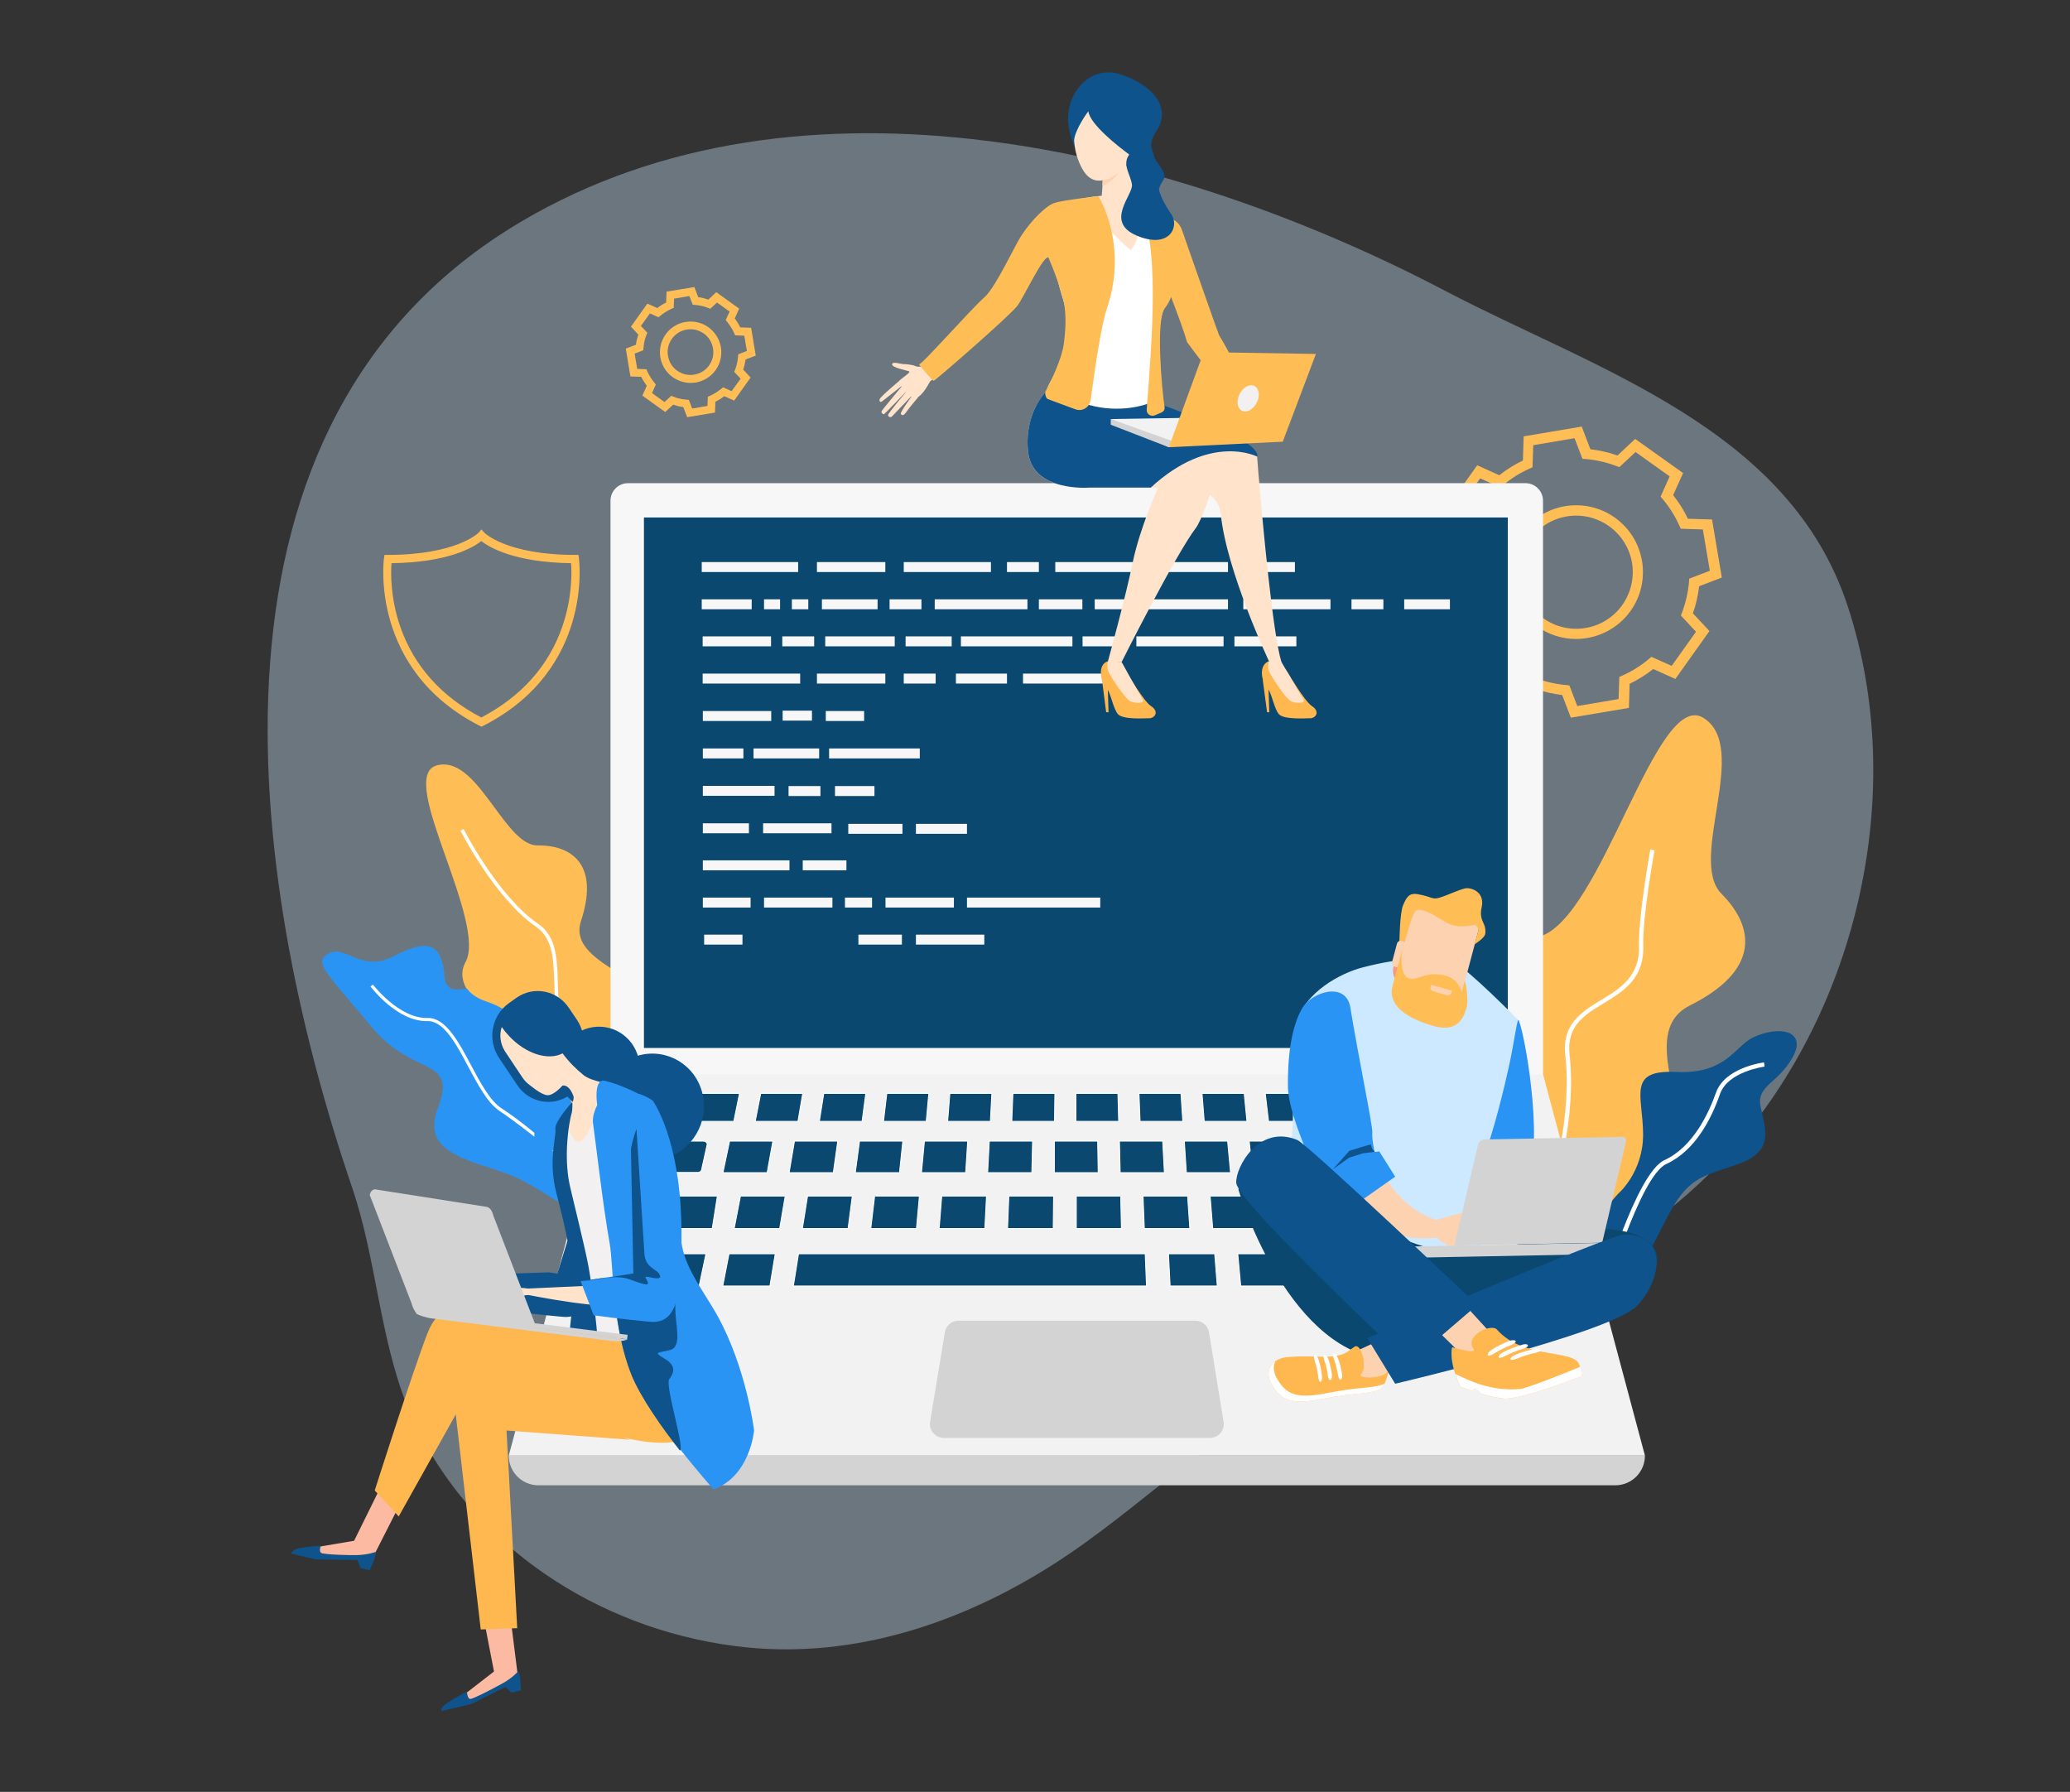 <svg xmlns="http://www.w3.org/2000/svg" xmlns:xlink="http://www.w3.org/1999/xlink" id="Layer_1" x="0" y="0" version="1.1" viewBox="0 0 1123 972" xml:space="preserve" style="enable-background:new 0 0 1123 972"><rect x="0" y="0" width="1123" height="972" fill="#333333" stroke="none"/><style type="text/css">.st0{opacity:.37;fill:#cce9ff}.st1{fill:#ffbe55}.st2{fill:#2a94f4}.st3{fill:#fff}.st4{fill:#0e538c}.st5{fill:#f7f7f7}.st6{fill:#0b4870;stroke:#fff;stroke-width:.5;stroke-miterlimit:10}.st7{fill:#f2f2f2}.st8{fill:#d3d3d3}.st9{fill:#ffb750}.st10{fill:#ffe3ca}.st11{fill:#eb4747}.st12{fill:#fcd2b1}.st13{fill:#f2f0f0}.st14{fill:#fcbaa2}.st15{fill:#cce9ff}.st16{fill:#ff957e}.st17{fill:#0b4870}.st18{fill:#e9d6b8}</style><g><g><path d="M220.9,762.7c1.9,4.7,4,9.4,6.3,13.9c34.2,67.1,103.6,109.4,177.6,117c59.2,6,116.8-13.3,166.3-44.8 c49.4-31.4,89-75.6,143.9-98.6c77.4-32.3,163.7-57.8,224.4-126.2c69-77.7,95.6-195.5,63.1-294.9c-31.6-97-136.5-128.4-218-171.1 C638,81.1,435.1,30,282.6,120.3C99.9,228.4,133.1,473.8,191,644.1C204.2,682.9,205.8,724.7,220.9,762.7z" class="st0"/><path d="M314.1,302.9l-0.3-1.9h-1.9c-37,0-49-11.9-49.1-12l-1.6-1.8l-1.6,1.8c-0.1,0.1-12,12-49.1,12h-1.9l-0.3,1.9 c-0.1,0.6-7.9,60.2,51.9,90.8l1,0.5l1-0.5C322.2,363.1,314.1,303.5,314.1,302.9z M305.1,339.8c-7.4,21.4-22.2,38-44,49.4 c-21.8-11.4-36.6-28-44-49.4c-5.4-15.7-5.1-29.4-4.7-34.3c30.8-0.4,44.5-8.6,48.7-12c4.2,3.3,17.9,11.6,48.7,12 C310.2,310.5,310.5,324.1,305.1,339.8z" class="st1"/><g><path d="M372.8,226.3l-2.1-5.5c-1.9-0.2-3.7-0.7-5.5-1.3l-4.3,4l-12.4-8.9l2.4-5.4c-1.2-1.5-2.2-3.1-3-4.8l-5.9-0.2 l-2.5-15.1l5.5-2.1c0.2-1.9,0.7-3.7,1.3-5.5l-4-4.3l8.9-12.5l5.4,2.4c1.5-1.2,3.1-2.2,4.8-3l0.2-5.9l15.1-2.5l2.1,5.5 c1.9,0.2,3.7,0.7,5.5,1.3l4.3-4l12.4,8.9l-2.4,5.4c1.2,1.5,2.2,3.1,3,4.8l5.9,0.2l2.5,15.1l-5.5,2.1c-0.3,1.9-0.7,3.7-1.3,5.5 l4,4.3l-8.9,12.5l-5.4-2.4c-1.5,1.2-3.1,2.2-4.8,3l-0.2,5.9L372.8,226.3z M364.2,214.7l1.2,0.5c2.2,0.9,4.6,1.4,7,1.6l1.3,0.1 l1.8,4.7l8.3-1.4l0.2-5l1.2-0.5c2.2-1,4.2-2.3,6.1-3.8l1-0.8l4.6,2.1l4.9-6.8l-3.5-3.7l0.5-1.2c0.9-2.2,1.4-4.6,1.6-7l0.1-1.3 l4.7-1.8l-1.4-8.3l-5-0.2l-0.5-1.2c-1-2.2-2.3-4.2-3.8-6.1l-0.8-1l2.1-4.6l-6.8-4.9l-3.7,3.4l-1.2-0.5c-2.2-0.9-4.6-1.4-7-1.6 l-1.3-0.1l-1.8-4.7l-8.3,1.4l-0.2,5l-1.2,0.5c-2.2,1-4.2,2.3-6.1,3.8l-1,0.8l-4.6-2.1l-4.9,6.8l3.5,3.7l-0.5,1.2 c-0.9,2.2-1.4,4.6-1.6,7l-0.1,1.3l-4.7,1.8l1.4,8.3l5,0.2l0.5,1.2c1,2.2,2.3,4.2,3.8,6.1l0.8,1l-2.1,4.6l6.8,4.9L364.2,214.7z M374.6,207.7c-3.4,0-6.8-1.1-9.6-3.1c-7.5-5.3-9.2-15.7-3.9-23.2c5.3-7.5,15.7-9.2,23.2-3.9c3.6,2.6,6,6.4,6.8,10.8 c0.7,4.4-0.3,8.8-2.8,12.4c-2.6,3.6-6.4,6-10.8,6.8C376.4,207.6,375.5,207.7,374.6,207.7z M374.6,178.6c-3.9,0-7.7,1.8-10.1,5.2 c-1.9,2.7-2.7,6-2.1,9.3c0.6,3.3,2.3,6.1,5,8l0,0c2.7,1.9,6,2.7,9.3,2.1c3.3-0.6,6.1-2.3,8-5c1.9-2.7,2.7-6,2.1-9.3 c-0.6-3.3-2.3-6.1-5-8C379.6,179.4,377.1,178.6,374.6,178.6z" class="st1"/></g><g><path d="M852.2,389.3l-4.7-12.3c-5-0.6-10-1.7-14.7-3.4l-9.6,9l-26-18.5l5.4-12c-3.1-3.9-5.8-8.2-8-12.8l-13.1-0.4 l-5.3-31.5l12.3-4.7c0.6-5,1.7-10,3.4-14.7l-9-9.6l18.5-26l12,5.4c3.9-3.1,8.2-5.8,12.8-8l0.4-13.1l31.5-5.3l4.7,12.3 c5,0.6,10,1.7,14.7,3.4l9.6-9l26,18.5l-5.4,12c3.1,3.9,5.8,8.2,8,12.8l13.1,0.4l5.3,31.5l-12.3,4.7c-0.6,5-1.7,10-3.4,14.7 l9,9.6l-18.5,26l-12-5.4c-3.9,3.1-8.2,5.8-12.8,8l-0.4,13.1L852.2,389.3z M831.4,367.2l1.6,0.6c5.3,2,10.9,3.3,16.6,3.8l1.8,0.2 l4.3,11.2l22.4-3.8l0.4-12l1.6-0.7c5.2-2.3,10.1-5.4,14.5-9.1l1.3-1.1l11,4.9l13.2-18.5l-8.2-8.8l0.6-1.6 c2-5.3,3.3-10.9,3.8-16.6l0.1-1.8l11.2-4.3l-3.8-22.4l-12-0.4l-0.7-1.6c-2.3-5.2-5.4-10.1-9.1-14.5l-1.1-1.3l4.9-11l-18.5-13.2 l-8.8,8.2l-1.6-0.6c-5.3-2-10.9-3.3-16.6-3.8l-1.8-0.1l-4.3-11.2l-22.4,3.8l-0.4,12l-1.6,0.7c-5.2,2.3-10.1,5.4-14.5,9.1 l-1.3,1.1l-11-4.9L790,278l8.2,8.8l-0.6,1.6c-2,5.3-3.3,10.9-3.8,16.6l-0.1,1.8l-11.2,4.3l3.8,22.4l12,0.4l0.7,1.6 c2.3,5.2,5.4,10.1,9.1,14.5l1.1,1.3l-4.9,11l18.5,13.2L831.4,367.2z M855,346.6c-7.3,0-14.6-2.2-21-6.7 c-16.3-11.6-20.1-34.3-8.5-50.6c11.6-16.3,34.3-20.1,50.6-8.5c16.3,11.6,20.1,34.3,8.5,50.6C877.5,341.3,866.3,346.6,855,346.6z M855.1,279.7c-9.6,0-19.1,4.5-25,12.9c-4.8,6.7-6.6,14.8-5.3,22.9c1.4,8.1,5.8,15.1,12.5,19.9c13.8,9.8,33,6.6,42.8-7.2 c4.7-6.7,6.6-14.8,5.3-22.9c-1.4-8.1-5.8-15.1-12.5-19.9C867.4,281.5,861.2,279.7,855.1,279.7z" class="st1"/></g><path d="M365.3,614.3c-4.8-13.5-10.3-28.7-4.2-44.3c8.2-21-9.2-31.8-24.5-41.5c-13.2-8.2-25.6-16-21.4-28.9 c4.6-14,4.3-24.8-0.9-31.9c-4.4-6-12.2-9.2-22.6-9.1c-8.3,0.1-15.7-10.1-23.6-20.8c-9.3-12.6-18.8-25.6-30.8-22.7 c-2.1,0.5-3.8,1.7-4.8,3.6c-4.2,7.9,2.4,26.7,9.5,46.7c7.6,21.6,16.3,46,10.6,56.4c-6.2,11.4,5,21.8,16.9,32.9 c12.6,11.7,26.9,25,23.1,41.7c-3.6,15.6-4.4,21.4-2.2,24.8c1.7,2.7,5.2,3.3,10.5,4.3c3.6,0.7,8.2,1.5,13.8,3.3 c24.1,7.5,31.1,23.1,31.2,23.3l0.3,0.7l0.7-0.1c11.6-1.8,18.4-5.1,21.6-10.4c0.2-0.3,0.3-0.6,0.5-0.9 C372.4,634.3,369.1,625,365.3,614.3z" class="st1"/><path d="M303.7,584.5c4,6.2,6.9,11.6,6.6,19.2c-0.2,7.1-1.3,14.1-1.9,21.1c-0.1,1.5-0.2,2.9-0.3,4.3 c-2-1.7-3.9-3.4-5.9-5.1c-0.9-0.1-1.8-0.1-2.8-0.1c2.8,2.3,5.7,4.8,8.5,7.3c-0.3,4.9-0.4,9.8-0.4,14.7c0,2.9-0.1,6,0.1,8.9 c-2.6-1.6-5.3-3.2-7.8-4.8c-7.8-4.8-15.1-9.3-20.7-11.7c-4.3-1.8-9.1-3.4-13.7-4.9c-12-3.9-24.3-7.9-28.4-16.4 c-2.1-4.4-1.9-9.7,0.6-16.1c6.3-16.5,0.4-19.3-9.5-24.1c-7.2-3.5-17-8.2-26.8-20.1c-4.3-5.2-8.1-9.7-11.5-13.6 c-10.1-11.9-15.7-18.4-15-22.2c0.2-0.9,0.7-1.7,1.7-2.5c0.5-0.4,1.1-0.8,1.9-1.2c3.8-2.1,7.6-0.5,11.9,1.3 c5.8,2.4,12.9,5.5,22.8,0.4c7.8-4,16.5-7.7,21.7-4.7c3.6,2,5.7,7.2,6.4,15.7c0.2,2.7,1.1,4.6,2.6,5.7c2.2,1.6,5.6,1.4,9.5,0.6 c0,0,0,0,0,0c2.7,3.7,6.2,5.5,10.4,7c5.9,2.1,10.3,4,14.6,8.8C287.5,562.4,296.4,573,303.7,584.5z" class="st2"/><path d="M271.8,601c-6-4-11.2-13.7-16.2-23.1c-6.8-12.8-13.9-26-23.6-25.7c-15.6,0.4-29.5-18-29.7-18.1l-1.3,1 c0.6,0.8,14.6,19.2,31,18.8c8.7-0.2,15.6,12.5,22.1,24.9c5.1,9.5,10.4,19.4,16.7,23.7c3.8,2.5,10.8,7.6,19.1,14.1 c0-0.7,0-1.4,0-2.1C282.6,608.4,276.1,603.8,271.8,601z" class="st3"/><path d="M798.8,724.9c0,0,9-22.4-7.4-54.2c-16.5-31.8-29.8-26.9,9.9-51.4c39.7-24.5,0.2-101.5,34-111.3 c33.8-9.8,63.1-134.5,88.8-118.6c25.7,15.9-8.6,77,9.8,95.4c18.3,18.4,20.8,41.7-17.1,60.6c-37.9,18.9,26.9,91.1-24.5,113.1 C840.9,680.5,855.7,766.8,798.8,724.9z" class="st1"/><g><path d="M814.5,748.6c-0.1-0.3-5.6-28.9,11.9-65.9c17.8-37.7,26.3-78.9,22.8-110.3c-1.9-17,9-23.6,19.5-30 c10.4-6.3,21.1-12.9,20.5-29.6c-0.5-15.1,5.9-50.5,6.1-52l2.3,0.4c-0.1,0.4-6.6,36.7-6.1,51.5c0.6,18.1-10.7,25-21.6,31.6 c-10.4,6.3-20.1,12.3-18.4,27.8c3.6,31.7-5,73.4-23,111.5c-17.1,36.3-11.8,64.2-11.7,64.5L814.5,748.6z" class="st3"/></g><path d="M951,562.8c14.3-6.8,29.5-3.7,21.6,10.6c-7.9,14.3-19.7,15.4-17.5,26.7c2.2,11.3,8,23.6-10.6,30.8 c-18.6,7.1-27.3,5.9-38.6,26.8c-11.4,20.9-15.3,36.4-34.8,31.4c-19.5-5.1-3.3-30.8,6.8-41.6c0,0,13.7-11.6,13.5-32.5 c-0.2-20.9-8.8-34.9,18.2-33.5C936.6,582.7,941.3,567.4,951,562.8z" class="st4"/><g><path d="M868,703.7c0.8-2.7,19.6-67.4,35-74.4c15.7-7.2,24.2-26,27.9-36.5c4.8-13.7,25.3-16.4,26.1-16.5l0.3,2.3 c-0.2,0-19.9,2.6-24.2,14.9c-4.6,13.3-13.4,30.7-29.1,37.9c-14.4,6.6-33.5,72.3-33.7,73L868,703.7z" class="st3"/></g><path d="M372.7,651.6c-30.8-7.7-31.2-24.3-31.6-40.3c-0.3-13.1-0.6-25.5-17.3-33.1c-22.1-10.1-22.6-28.8-23.1-45.3 c-0.4-12.3-0.7-23.9-9.9-30.2c-22.1-15.1-40.8-51.7-41-52.1l1.7-0.9c0.2,0.4,18.6,36.5,40.4,51.4c10,6.8,10.4,18.9,10.7,31.7 c0.5,16.7,1,34.1,22,43.6c17.7,8.1,18.1,21.7,18.4,34.8c0.4,16,0.8,31.2,30.2,38.5L372.7,651.6z" class="st3"/><g><g><path d="M331.2,636.8h505.9V271.6c0-5.2-4.2-9.5-9.5-9.5H340.7c-5.2,0-9.5,4.2-9.5,9.5V636.8z" class="st5"/></g><g><rect width="469.2" height="288.3" x="349.1" y="280.5" class="st6" transform="matrix(-1 -1.224647e-16 1.224647e-16 -1 1167.369 849.213)"/></g><polygon points="837.1 582.7 584.2 582.7 331.4 582.7 276 789.6 585.9 789.6 892.4 789.6" class="st7"/><path d="M350.5,619h31.1c1.3,0,2.3,1,2,2.1l-3,13.5c-0.2,0.8-1,1.4-2,1.4H347c-1.3,0-2.3-1-2-2.2l3.5-13.5 C348.7,619.6,349.5,619,350.5,619z" class="st6"/><polygon points="395.8 619 419.3 619 416.2 636.1 392.2 636.1" class="st6"/><polygon points="431 619 454.5 619 452.1 636.1 428.1 636.1" class="st6"/><polygon points="466.3 619 489.8 619 488 636.1 464 636.1" class="st6"/><polygon points="501.5 619 525 619 523.9 636.1 499.9 636.1" class="st6"/><polygon points="536.7 619 560.2 619 559.8 636.1 535.8 636.1" class="st6"/><polygon points="818.7 619 783.4 619 787.2 636.1 823.1 636.1" class="st6"/><polygon points="771.7 619 748.2 619 751.3 636.1 775.3 636.1" class="st6"/><polygon points="736.5 619 713 619 715.4 636.1 739.4 636.1" class="st6"/><polygon points="701.2 619 677.7 619 679.5 636.1 703.5 636.1" class="st6"/><polygon points="666 619 642.5 619 643.6 636.1 667.6 636.1" class="st6"/><polygon points="630.8 619 607.3 619 607.7 636.1 631.7 636.1" class="st6"/><polygon points="572 619 595.5 619 595.8 636.1 572 636.1" class="st6"/><polygon points="340.2 648.8 389.2 648.8 386.4 666.4 336.4 666.4" class="st6"/><polygon points="826.3 648.8 765.7 648.8 769.1 666.4 831 666.4" class="st6"/><polygon points="753.5 648.8 729.3 648.8 732 666.4 756.8 666.4" class="st6"/><polygon points="717.1 648.8 692.9 648.8 694.9 666.4 719.7 666.4" class="st6"/><polygon points="680.7 648.8 656.5 648.8 657.9 666.4 682.6 666.4" class="st6"/><polygon points="644.3 648.8 620.1 648.8 620.8 666.4 645.5 666.4" class="st6"/><polygon points="332.8 680.1 383 680.1 379.3 697.6 328.2 697.6" class="st6"/><polygon points="395.5 680.1 420.6 680.1 417.7 697.6 392.1 697.6" class="st6"/><polygon points="433.2 680.1 458.3 680.1 621.3 680.1 622 697.6 430.4 697.6" class="st6"/><polygon points="633.9 680.1 659 680.1 660.4 697.6 634.8 697.6" class="st6"/><polygon points="671.5 680.1 696.6 680.1 698.7 697.6 673.1 697.6" class="st6"/><polygon points="709.2 680.1 734.3 680.1 737 697.6 711.5 697.6" class="st6"/><polygon points="746.8 680.1 771.9 680.1 775.3 697.6 749.8 697.6" class="st6"/><polygon points="784.4 680.1 834.6 680.1 839.2 697.6 788.1 697.6" class="st6"/><polygon points="608 648.8 583.9 648.8 583.9 666.4 608.4 666.4" class="st6"/><polygon points="571.6 648.8 547.3 648.8 546.6 666.4 571.4 666.4" class="st6"/><polygon points="535.2 648.8 510.9 648.8 509.5 666.4 534.3 666.4" class="st6"/><polygon points="498.8 648.8 474.5 648.8 472.4 666.4 497.2 666.4" class="st6"/><polygon points="462.4 648.8 438.1 648.8 435.3 666.4 460.1 666.4" class="st6"/><polygon points="426 648.8 401.7 648.8 398.3 666.4 423 666.4" class="st6"/><polygon points="351.6 608.3 355.6 593.1 367 593.1 363.3 608.3" class="st6"/><polygon points="378.4 593.1 401.2 593.1 398.1 608.3 374.8 608.3" class="st6"/><polygon points="412.7 593.1 435.5 593.1 432.9 608.3 409.7 608.3" class="st6"/><polygon points="446.9 593.1 469.7 593.1 467.7 608.3 444.5 608.3" class="st6"/><polygon points="481.1 593.1 503.9 593.1 502.5 608.3 479.3 608.3" class="st6"/><polygon points="515.3 593.1 538.1 593.1 537.3 608.3 514.1 608.3" class="st6"/><polygon points="549.5 593.1 572.3 593.1 572.1 608.3 548.9 608.3" class="st6"/><polygon points="583.7 593.1 606.5 593.1 606.9 608.3 583.7 608.3" class="st6"/><polygon points="617.9 593.1 640.7 593.1 641.7 608.3 618.5 608.3" class="st6"/><polygon points="652.1 593.1 675 593.1 676.5 608.3 653.3 608.3" class="st6"/><polygon points="686.4 593.1 709.2 593.1 711.4 608.3 688.2 608.3" class="st6"/><polygon points="720.6 593.1 743.4 593.1 746.2 608.3 723 608.3" class="st6"/><polygon points="754.8 593.1 777.6 593.1 781 608.3 757.8 608.3" class="st6"/><polygon points="789 593.1 811.8 593.1 815.8 608.3 792.6 608.3" class="st6"/><path d="M876.3,805.7H292.1c-8.9,0-16.1-7.2-16.1-16.1l0,0h616.4l0,0C892.4,798.5,885.2,805.7,876.3,805.7z" class="st8"/><path d="M655.9,722.7c-0.6-3.6-3.8-6.3-7.4-6.3h-64.2H520c-3.7,0-6.8,2.7-7.4,6.3l-8,48.5c-0.8,4.6,2.8,8.8,7.4,8.8 h72.2h72.2c4.7,0,8.2-4.2,7.4-8.8L655.9,722.7z" class="st8"/><g><g><rect width="52.3" height="5.4" x="380.7" y="304.9" class="st5"/></g><g><rect width="37.7" height="5.4" x="447.7" y="345.2" class="st5"/></g><g><rect width="25" height="5.4" x="491.3" y="345.2" class="st5"/></g><g><rect width="25" height="5.4" x="381.3" y="446.6" class="st5"/></g><g><rect width="60.5" height="5.4" x="521.3" y="345.2" class="st5"/></g><g><rect width="38.9" height="5.4" x="381.3" y="426.3" class="st5"/></g><g><rect width="23.7" height="5.4" x="435.5" y="466.7" class="st5"/></g><g><rect width="47" height="5.4" x="381.3" y="466.7" class="st5"/></g><g><rect width="25.9" height="5.4" x="381.3" y="486.9" class="st5"/></g><g><rect width="37.1" height="5.4" x="443.2" y="304.9" class="st5"/></g><g><rect width="37.1" height="5.4" x="443.2" y="365.4" class="st5"/></g><g><rect width="15.9" height="5.4" x="424.6" y="385.5" class="st5"/></g><g><rect width="35.6" height="5.4" x="408.8" y="406" class="st5"/></g><g><rect width="49.2" height="5.4" x="449.8" y="406" class="st5"/></g><g><rect width="37.1" height="5.4" x="381.3" y="385.7" class="st5"/></g><g><rect width="22" height="5.4" x="381.3" y="406" class="st5"/></g><g><rect width="20.8" height="5.4" x="448" y="385.7" class="st5"/></g><g><rect width="20.8" height="5.4" x="382" y="507" class="st5"/></g><g><rect width="37.1" height="5.4" x="381.2" y="345.2" class="st5"/></g><g><rect width="37.1" height="5.4" x="414" y="446.6" class="st5"/></g><g><rect width="37.1" height="5.4" x="414.5" y="486.9" class="st5"/></g><g><rect width="37.1" height="5.4" x="480.4" y="486.9" class="st5"/></g><g><rect width="52.9" height="5.4" x="381.2" y="365.4" class="st5"/></g><g><rect width="37.1" height="5.4" x="629.1" y="304.9" class="st5"/></g><g><rect width="37.1" height="5.4" x="496.9" y="507" class="st5"/></g><g><rect width="24.8" height="5.4" x="677.7" y="304.9" class="st5"/></g><g><rect width="24.8" height="5.4" x="761.8" y="325.1" class="st5"/></g><g><rect width="47.3" height="5.4" x="490.3" y="304.9" class="st5"/></g><g><rect width="47.3" height="5.4" x="674.5" y="325.1" class="st5"/></g><g><rect width="47.3" height="5.4" x="616.5" y="345.2" class="st5"/></g><g><rect width="47.3" height="5.4" x="555" y="365.4" class="st5"/></g><g><rect width="33.6" height="5.4" x="669.7" y="345.2" class="st5"/></g><g><rect width="47.3" height="5.4" x="572.5" y="304.9" class="st5"/></g><g><rect width="27.7" height="5.4" x="518.6" y="365.4" class="st5"/></g><g><rect width="27.7" height="5.4" x="496.9" y="446.9" class="st5"/></g><g><rect width="17.3" height="5.4" x="546.3" y="304.9" class="st5"/></g><g><rect width="17.3" height="5.4" x="490.3" y="365.4" class="st5"/></g><g><rect width="17.3" height="5.4" x="733.2" y="325.1" class="st5"/></g><g><rect width="27.1" height="5.4" x="380.7" y="325.1" class="st5"/></g><g><rect width="21.4" height="5.4" x="453" y="426.4" class="st5"/></g><g><rect width="8.7" height="5.4" x="414.5" y="325.1" class="st5"/></g><g><rect width="72.3" height="5.4" x="593.9" y="325.1" class="st5"/></g><g><rect width="72.3" height="5.4" x="524.6" y="486.9" class="st5"/></g><g><rect width="8.9" height="5.4" x="429.6" y="325.1" class="st5"/></g><g><rect width="23.6" height="5.4" x="563.6" y="325.1" class="st5"/></g><g><rect width="23.6" height="5.4" x="587.3" y="345.2" class="st5"/></g><g><rect width="23.6" height="5.4" x="465.7" y="507" class="st5"/></g><g><rect width="50.3" height="5.4" x="507.1" y="325.1" class="st5"/></g><g><rect width="29.4" height="5.4" x="460.2" y="446.9" class="st5"/></g><g><rect width="14.7" height="5.4" x="458.4" y="486.9" class="st5"/></g><g><rect width="17.3" height="5.4" x="482.6" y="325.1" class="st5"/></g><g><rect width="17.3" height="5.4" x="424.4" y="345.2" class="st5"/></g><g><rect width="17.3" height="5.4" x="427.8" y="426.4" class="st5"/></g><g><rect width="30.2" height="5.4" x="445.9" y="325.1" class="st5"/></g></g></g><g><g><g><path d="M699.1,365.6c0,0,8.8,14.9,12.5,17.3c5,3.3,1.9,6.6-0.5,6.7c-2.4,0-14.6,0.9-17.3-2.2 c-2.7-3.1-4-12.2-6.5-14.6c-2.5-2.4-5.1-11.9,1.2-14.2C694,356.5,699.1,365.6,699.1,365.6z" class="st9"/></g></g></g><g><g><g><path d="M695.2,359.1c0,0,10.1,17.5,11.8,20c1.7,2.6-3.3,2.6-6.4,1.4c-3.1-1.2-10.9-13.7-12-16 c-1.3-2.7-0.2-5.8-0.2-5.8L695.2,359.1z" class="st10"/></g></g></g><g><g><g><polygon points="685 368.4 687.4 386.3 688.6 386.4 688.2 373.5" class="st9"/></g></g></g><g><g><g><path d="M611.8,365.6c0,0,8.8,14.9,12.5,17.3c5,3.3,1.9,6.6-0.5,6.7c-2.4,0-14.6,0.9-17.3-2.2 c-2.7-3.1-4-12.2-6.5-14.6c-2.5-2.4-5.2-12.2,1.2-14.2C606.8,356.8,611.8,365.6,611.8,365.6z" class="st9"/></g></g></g><g><g><g><path d="M608.5,359.1c0,0,9.5,17.4,11.3,20c1.7,2.6-3.3,2.6-6.4,1.4c-3.1-1.2-10.9-13.7-12-16 c-1.3-2.7-0.2-5.8-0.2-5.8L608.5,359.1z" class="st10"/></g></g></g><g><g><g><polygon points="597.8 368.4 600.1 386.3 601.4 386.4 601 373.5" class="st9"/></g></g></g><g><g><g><path d="M572.8,229.9l79.6,36.3c0,0,8.9,2.9,9.9,12.8c3.1,30.8,26.1,79.6,26.1,79.6c7.4,3.6,6.8,0.5,6.8,0.5 c-4.7-15-10.3-76.6-12.4-101.3c-0.4-5.2-0.7-8.8-0.8-10c0-0.8-0.9-1.8-2.4-3c-10.9-8.9-55.9-27.2-55.9-27.2 C590.2,216.7,572.8,229.9,572.8,229.9z" class="st10"/></g></g></g><g><g><g><path d="M557.8,245.5c2.5,21.5,33.2,19.1,33.2,19.1h37.2c0,0-9.8,21.8-13.6,40.1c-4,19.5-13.5,53.9-13.5,53.9 s0.6,1.2,7.4,0.5c0,0,29.2-58.2,40.4-72.9c2.4-3.1,9.3-20.3,10.5-30.5c0.4-3.4,0.2-6.1-1.1-7.2c-1.3-1.1-4.3-3.1-8.2-5.6 c-11.7-7.4-31.9-18.7-43.2-21.2c-15.1-3.4-39-9.8-39-9.8S555.3,224,557.8,245.5z" class="st10"/></g></g></g><g><path d="M583.1,79.7c0,0-5.6-10.6-2.9-21.8c2.7-11.3,13.2-22.5,28.5-17.3c15.3,5.2,27.7,17,18.5,30.8 c-9.2,13.7,8.3,20,3.8,26.5c-4.5,6.5-2.8,13.4-0.9,14.9c1.9,1.5,8,6.9,7.3,13.4c-0.7,6.4-29.7-18.7-29.7-18.7 S592,75.6,583.1,79.7z" class="st4"/></g><g><path d="M629.8,214.9c0,0-2.3,11.2-61.8-2.9C568,212,587.9,205.4,629.8,214.9z" class="st11"/></g><g><g><path d="M567.3,215.1c-0.9,1.8-1.8,3.5-2.8,5.3c21.7,0.6,43.5,1.3,65.2,1.9c-3.4-11.5-2.3-27.1-1.7-38.9 c0.7-14.5,8.7-24.5,7.9-39.1c4.3,0.7,5,0.8,9.3,1.5c-6.6-18.8-8.8-28.1-29.3-35.3c-6.7-2.4-11-2.8-18.2-2.2 c-23.7,2-30.8,2.2-42.5,23.7c18.2,2.9,15.2,9.4,20.7,27.6c2.7,8.8,5.5,18.7,4.1,28C578.6,196.7,567.3,206.8,567.3,215.1z" class="st3"/></g></g><g><g><path d="M605.1,115c-9.7-1.8-7.6-7.2-7.6-7.2s0.4-3,0.6-6.9c0-1,0.1-2,0.1-3.1c0-1.6-0.1-3.2-0.3-4.8 c-0.8-6.5,17.6-2.6,17.6-2.6s-1.1,13.2,1.5,17.1C619.5,111.5,614.8,116.9,605.1,115z" class="st10"/></g></g><g><g><path d="M586.6,107.8c0,0,19.6,22.6,26.8,27.8c0,0,8.3-7.5,3.2-27.3C616.6,108.3,607.2,103.5,586.6,107.8z" class="st10"/></g></g><g><path d="M587.2,53.4c0,0-10.2,19.6-0.1,38.1c10.1,18.5,29.9-8.1,31.1-11.2c1.3-3.1,8.1-20.8-5.4-26.1 C599.3,48.8,590.1,48.1,587.2,53.4z" class="st10"/></g><g><path d="M606.8,93.5c0,0-1.8,3.9-8.7,7.4c0-1,0.1-2,0.1-3.1C598.2,97.8,602.9,97.3,606.8,93.5z" class="st12"/></g><g><path d="M504.1,197.5c0,0-4.8,2.1-7.1,1.2c-2.3-1-5.8-1.2-6.9-1.2c-1.5,0-6.2-1.7-6.1,0.2c0.1,1.8,7.6,3.1,9.1,3.7 c1.5,0.6-4.6,3.9-5.2,5.4c-0.6,1.5,6.4,11.3,10.3,8.5c3.9-2.8,6-8.4,6.8-8.8c0.8-0.4,2.9-1.9,2.9-1.9L504.1,197.5z" class="st10"/></g><g><path d="M488.7,205.9c0,0-11.3,9.4-11.5,10.7c-0.2,1.3,0.4,1.9,1.5,1c1.1-0.8,11.2-8.8,11.2-8.8 s-11.3,13.4-11.7,14.4c-0.2,0.6,0.9,1.8,1.5,1.4c0.6-0.4,12.7-13,12.7-13s-10.6,12.5-10.6,13.5c-0.1,0.8,1.2,1.7,2.1,0.8 c0.9-0.9,11.4-11.9,11.4-11.9s-7.1,9.6-6.6,10.5c0.3,0.5,1.2,1.6,2.9-0.9c1.7-2.5,6.5-8.1,6.5-8.1L488.7,205.9z" class="st10"/></g><g><g><path d="M624.3,264.5H591c0,0-30.7,2.5-33.2-19.1c-2.5-21.5,10.1-33.5,10.1-33.5s16.2,4.3,30.4,7.7 c7.1-1.5,15.6-2.5,25.6-2.2c0,0,60,19.8,58.2,30.3C682.1,247.8,657,234.4,624.3,264.5z" class="st4"/></g></g><g><polygon points="602.6 227.3 666.2 226.3 634.1 242.6" class="st7"/></g><g><path d="M622.4,219.1c0,0-14.3,5.5-31.8,0.5l-0.8-6.5l36.1,2L622.4,219.1z" class="st3"/></g><g><polygon points="634.1 242.6 602.6 230.4 602.6 227.3 636.6 239.5" class="st8"/></g><g><g><path d="M622.1,222.2c-0.2,2.3,2.2,4,4.4,3.1l3.7-1.6c1.1-0.5,1.8-1.6,1.6-2.8c-1.5-9.6-4.8-47,0-53.5 c1.8-2.4,2.9-4.5,3.5-6.3c3.2,8.2,7.1,18.8,8.7,24.5l30,40l10.1,2.6c-12.6-30.3-22.7-46.3-22.7-46.3c-2-5.3-7.6-21.3-12.6-35.5 c-3.2-9-6-17.3-7.6-21.7c-0.8-2.3-2.3-4.2-4.4-5.4c-4.7-2.8-12.4-7.2-19.4-10.6c0,0-0.1,0-0.1,0c-0.2-0.1-0.4-0.2-0.7-0.3 c0,0,0,0,0,0c0,0,0,0,0,0C630,128.5,624.8,185.6,622.1,222.2C622.1,222.1,622.1,222.1,622.1,222.2z" class="st1"/></g><g><path d="M572.5,110c-4.3,0.7-14.9,11-20.5,21.4c-6.4,11.9-13,25.4-17.9,29.8c-9,8.2-34.3,37.1-35.5,36.4 c-0.5-0.3,6.9,8.6,7.9,9c0.5,0.2,41.5-35.4,45.5-40.8c3.7-5.1,13.7-26.7,16.7-26.2c0,0,0,0,0,0c0,0,0,0,0,0 c0.2,0.5,3.9,8.4,7.3,19.9c0.1,0.2,0.1,0.4,0.2,0.6c2.4,8,2.2,16.8,0.9,26.6c-1,7.4-6.5,19.5-9.8,25.4 c-0.4,0.7-0.3,2.1,0.1,3.1v0c0.3,0.6,0.6,1.1,1.1,1.3l12.1,4.5l2.8,1c2,0.8,4.2,0.4,5.8-0.8c1.3-0.9,2.3-2.4,2.5-4.2 c2.7-20.6,6.1-41.7,8.8-49.6c11.9-34.8-4.6-61-4.6-61S576.3,108.6,572.5,110z" class="st1"/></g></g><g><polygon points="634.1 242.6 653 191 713.9 192 695.9 239.6" class="st1"/></g><g><path d="M672.5,213.8c-1.9,3.7-1.3,7.8,1.3,9c2.6,1.3,6.1-0.7,8-4.4c1.9-3.7,1.3-7.8-1.3-9 C677.9,208.1,674.3,210.1,672.5,213.8z" class="st13"/></g><path d="M635.5,116.3c-4.5-6.8-7.7-12.2-8.1-21.9c-0.3-6.4-1.7-15.1-6.1-19.4c4.6-12-0.8-15.6-3-19.5 c-2.7-4.9-22.7-16.7-30.6-4.3c-7.9,12.3-5.1,25.2-5.1,25.2c0.8-6.8,7.8-16,7.8-16c1.1,7.1,15.8,18.7,22.2,23.4 c-0.1,0.1-0.2,0.3-0.2,0.4c-3.6,5.2,0.9,10.4,1.7,15.9c0.8,5.5-15.1,20.3,2.6,27.7C634.4,135.3,640,123,635.5,116.3z" class="st4"/><g><g><path d="M313.6,698.8c0,0-0.4,4.2-20,4.2c-19.6,0-48.1-5.1-48.1-5.1l45.5-4.4C291,693.5,308.5,692.6,313.6,698.8z" class="st4"/><path d="M263.7,700.3c-11.1,0-15.8,5.7-20.2,7.5c-4.4,1.8-8.8,4.5-8.8,4.4c2.5-4.9,6-5,7.8-6.6 c1.8-1.6,1.3-0.8-2.6-1.1c-2.2-0.2-6.2,3.9-9,6.2c-2.5,1.9-4,2.1-4,2.1s2.9-4.1,6.5-7.4c4.4-4,9.9-7.3,11.2-7.9 c2.4-1,9.8-1.2,15-0.5C265.6,697.8,271.7,700.3,263.7,700.3z" class="st4"/><path d="M245.3,697.7c0,0-8.5,2.2-10,3.4c-1,0.8-5.4,5.5-5.4,5.5s3.2-0.5,5-2.3 C236.8,702.4,245.3,697.7,245.3,697.7z" class="st4"/></g><path d="M297.5,690.2c0,0,21.4,1.4,19.9,14.6c-0.8,7.5-5.7,10.1-12.2,9.5c-12-1-25.6-2.8-25.6-2.8l-6.1-20.5 L297.5,690.2z" class="st4"/><path d="M302,692l21-67.7c0,0,3.1-9.9,8.2-8.1c7.3,2.7,3.7,10.8,3.1,15.6c-1.3,9.8-0.4,14.1-7.2,37.7 c-4.2,14.6-7.8,31.4-11.4,41c-2.5,6.6-6.8-2.9-13.3-5.5C290.2,700.1,302,692,302,692z" class="st4"/></g><path d="M303.6,587.5c4.1,11.8,16.8,17.9,28.5,13.6c11.6-4.3,17.8-17.4,13.7-29.2c-4.1-11.8-16.8-17.9-28.5-13.6 C305.7,562.6,299.5,575.7,303.6,587.5z" class="st4"/><path d="M280.6,588.6c6.4,9.6,19.2,12,28.5,5.4l-1.3-11.3c9.3-6.7,11.6-19.9,5.2-29.5l-4.4-6.5 c-6.4-9.6-19.2-12-28.5-5.4l-4.2,3c-9.3,6.7-11.6,19.9-5.2,29.5L280.6,588.6z" class="st4"/><path d="M272.2,557.1c1.1,1.6,2.3,3.1,3.7,4.6c9.2,10,21.5,13.8,29.3,9.7c3.6,4.9,7.7,8.8,11.4,11.8 c4.3,3.5,15.3,4.9,15.3,4.9c6.4,7-17.6,47.9-19.3,47.7c-3.5-0.3-8-22.9-4.7-31.1c1.5-3.7,3.9-8.1,3.2-10.1c-2.5-6.9-6-5.7-6-5.7 s-4.6,5.4-8.2,5.2c-3.7-0.3-10.1-6.1-10.4-6.2c-1.1-0.9-2.1-2-3-3.3l-9.6-14.4C271.4,566.2,270.8,561.4,272.2,557.1z" class="st10"/><path d="M345.6,729.4c0,0-7.8,9.4-10.2,10.4c-3.2,1.4-13-1.6-13-1.6s-2.6-43.1-5.6-59.9c-3-16.8-7.4-21.2-7.6-26.5 c-0.3-8.5-7.4-11.9-6.2-18.5c1.2-6.6,3.3-30.2,4-27.1c6.1,26.8,13.6,4.5,15.3,1C323.2,605.3,345.6,729.4,345.6,729.4z" class="st13"/><path d="M310.1,598.2c0,0-9.5,10.4-8.8,14.5c0.6,4.1-4.1,16.9,0.6,34.7c5.3,20.3,8.1,34.1,9.1,47.4 c1,13.3-3.5,25.5-1.7,41.8c1.4,12.8,4.3,13.5,4.3,13.5s5.7,1.4,9.7-3.6c4-4.9-2-48.5-4-59.3c-2-10.9-8.4-36.3-10.1-43.8 c-2.1-9.2-1.7-18.6-1.6-21.3c0.5-9.5,1.7-15.4,2.7-19C310.4,602.6,310.9,597,310.1,598.2z" class="st4"/><path d="M326.7,610.4c5.2,15,21.4,22.7,36.2,17.2c14.8-5.5,22.6-22.1,17.4-37.1c-5.2-15-21.4-22.7-36.2-17.2 C329.3,578.7,321.5,595.4,326.7,610.4z" class="st4"/><polygon points="275.8 868.2 281.1 910.5 258.1 921.4 245.4 924.2 268 906.7 260.6 868.5" class="st14"/><path d="M282.6,916.9l-5,1.3l-3.4-3.1l-18.4,9.2l-16.3,3.9c0,0-0.2-1.3,0.3-2c2-2.7,13.5-8.6,13.5-8.6s0.2,3.9,1.8,4 c1.6,0.1,15.7-7.3,19-9.3c5.6-3.5,6.7-5.8,7.1-5.5C282.4,907.4,282.6,916.9,282.6,916.9z" class="st4"/><polygon points="220.3 809.4 202 845.4 176.8 844.2 164.2 840.5 192.1 835.8 207.3 805" class="st14"/><path d="M200.5,851.8l-5-1.2l-1.6-4.4l-22.7-0.3l-13.5-3.2c0,0,1.6-1.8,2.6-2.3c3-1.3,13.7-1.9,13.7-1.9 s-1.1,3.1,0.3,3.9c1.4,0.9,17,1.4,20.8,1.1c6.6-0.5,8.5-1.9,8.7-1.5C204.5,843.4,200.5,851.8,200.5,851.8z" class="st4"/><path d="M353.8,701.7l-13.6,6.1l0.1,18.7l-93.7-15.3c0,0-8.9-2.9-14.6,11.8c-8.1,20.8-28.7,85.5-28.7,85.5l13,14.1 l40.9-73.1c0,0,83.8,40.7,111.4,31.9c10.6-3.4,18.7-22.8,17.2-42.4c-1.2-15.4-4.2-29.5-4.2-29.5L353.8,701.7z" class="st9"/><path d="M341.9,781l-67.1-5l5.8,107.2l-19.8,0.7l-14.6-125.6c0,0,3.9-18.7,16.7-15.9 C275.8,745.3,306.8,769.9,341.9,781z" class="st9"/><path d="M387.1,807.9c0,0-35.2-39.5-44.3-61.8c-10.9-26.7-10-60.2-12-71.3c-3.7-20.4-8.2-60-9-64.9 c-0.9-4.9,2.2-10.4,2.2-10.4s-2.3-14.8,4.3-13.2c9.5,2.3,18.9,7.5,22.2,9.1c6.2,2.8,18.9,77.4,19.6,81 c2.6,13,12.1,24.8,18.9,36.9c16,28.7,20.1,62.6,20.1,62.6S407.1,800.7,387.1,807.9z" class="st2"/><g><path d="M350.8,704.6c0,0-0.3,4.8-22.7,3.7c-22.4-1.2-55.2-8.7-55.2-8.7l51.9-2.4 C324.8,697.2,344.7,697.3,350.8,704.6z" class="st10"/><path d="M290.5,702.2c-10.7-0.2-15.3,5.3-19.5,7c-4.2,1.7-8.5,4.2-8.5,4.2c2.4-4.7,5.8-4.8,7.6-6.3 c1.7-1.5,1.3-0.7-2.5-1.1c-2.2-0.2-6,3.7-8.7,5.9c-2.4,1.9-3.9,2-3.9,2s2.8-4,6.3-7.2c4.3-3.8,9.5-7,10.8-7.5 c2.3-0.9,9.4-1,14.5-0.2C292.3,699.8,298.2,702.4,290.5,702.2z" class="st10"/><path d="M272.6,699.3c0,0-8.2,2-9.6,3.1c-1,0.8-5.2,5.3-5.2,5.3s3-0.5,4.8-2.2 C264.4,703.9,272.6,699.3,272.6,699.3z" class="st10"/></g><path d="M332.9,699.3l33.2-17.5c0,0,0.1,21.2,0.3,29.3c0.2,8.1,3.6,19.5-2.8,21.2c-6.4,1.7-9.7,0.8-3.1,4.7 c6.6,3.8,5.1,7.8,2.6,11.1c-2.5,3.3,8.4,36.9,5.8,38.8c-10.3-13-21.4-29.1-26.2-40.8C336.6,730.9,334.2,713.5,332.9,699.3z" class="st4"/><path d="M343.6,690.8l-1.3-67.6c0,0,0.1-21.1,0.5-27.3c0.4-6.4,11.3,1.1,11.3,1.1s15.3,20.7,15.6,70.6 c0.2,33.4-1.6,50.8-17,49.4c-14.3-1.3-30.6-3.5-30.6-3.5L315,695L343.6,690.8z" class="st2"/><g><polygon points="340.2 726.5 225.9 712.2 226.2 709.8 340.5 724.1" class="st8"/><path d="M290.1,717.7c-0.2,1.9-1.7,3.3-3.3,3.1l-58.6-7.3c-1.6-0.2-3.6-1.7-5-6.7l-22.6-58.5c0.3-2.4,2.2-3.6,3.8-3 l59.9,9.4c1.6,0.6,2.7,2,3.3,4.6L290.1,717.7z" class="st8"/><path d="M282.7,719.3l0.6,0.1l57.2,7.2c-2.2,0.9-5.7,1.2-9.6,0.7l-47.9-6l-0.6-0.1l-47.9-6c-3.9-0.5-7.2-1.7-9.2-3 L282.7,719.3z" class="st8"/></g><path d="M343.6,690.8l-1.3-67.6c0,0,1-5.7,3-10.8c0.5,7.4,3.9,60.7,4.3,67.7c0.5,7.6,6.7,8.4,8,10.9 c1.4,2.4,0.2,2.9-4.4,2c-4.5-1-2.9-0.2-1.9,2.2c1,2.5-1.5,1.8-10.3-1.4c-6.4-2.3-18.7,0-24.9,1.4L343.6,690.8z" class="st4"/><path d="M738.8,524.9c-11,2.9-31.3,13.1-35.6,30.6c-6.4,26.3,6.4,64.8-13.8,102.6c-6.5,12,111.7,28.2,111.7,28.2 l22.8-132.8c0,0-28.5-28.8-34.3-30.8C777.5,518.7,760.8,519.1,738.8,524.9z" class="st15"/><path d="M824,553.6c4.1,10.6,14.5,73.7,2.9,88.6c-1.3,1.7,6,4.4,4.7,12.2c-0.2,1.3-2.4,7.6-2.4,7.6l-9.4,2.5 l-20.5-23.7c0,0,8.3-12.9,19.2-61.8C821.7,564.6,823.1,551.2,824,553.6z" class="st2"/><path d="M746.4,629c0,0,9.9,26.1,33.8,33.1c4.1,1.2,6.7,5.8,4.7,7.3c-2.6,1.9-6,2.3-12,2.3 c-12.5,0-29.5-4-41.2-15.8c-17.4-17.4-22.9-25.4-21.1-34.1C712.2,612.9,746.4,629,746.4,629z" class="st12"/><path d="M706.6,546.7c-5.1,8.6-8,22.4-7.9,42.2c0,15.3,12.8,40.4,14.7,48.1c0.3,1.3,1.1,6.8,1.1,6.8l14.1,14.4 l28.3-19.9l-8.6-13.7l-2.6,0.3c0,0-1.6-7.6-1.2-10.5c0.4-2.9-7.8-42.4-11.9-67.7C730.3,532,711.6,538.2,706.6,546.7z" class="st2"/><path d="M732,624.3l8.3-2.6l3.4-0.9c0.2,2.4,2.2,4,2.2,4l-6.5,0.8l-7.5,2.4l-8.8,6.3L732,624.3z" class="st4"/><path d="M778.4,662l14.4-4.1c0,0,4.1,5.7,3.3,7.1c-0.8,1.4,0,9.8,0,9.8l-7,6.2l-5.7-2c0,0-0.4-2.6,1.5-2.8 c2-0.3-1.3-1.7-2.3-2.3C781.6,673.2,773.3,668.8,778.4,662z" class="st12"/><path d="M756.2,523.6c-1.6,4.7,0.8,10,5.4,11.6l8.2,3c4.6,1.7,9.6-0.9,11.2-5.6l7.3-21.6c1.6-4.7-0.8-10-5.4-11.7 l-8.2-3c-4.6-1.7-9.6,0.9-11.2,5.6L756.2,523.6z" class="st16"/><path d="M792,542.6c-0.8,3.1-4,5-7,4.1l-24.7-7.1c-3-0.9-4.8-4.1-4-7.3l10.1-37.9c0.8-3.1,4-5,7-4.1l24.7,7 c3,0.9,4.8,4.1,4,7.3L792,542.6z" class="st12"/><path d="M804.8,500.8C804.8,500.8,804.8,500.8,804.8,500.8c0.2-0.2-2.3-3-1-8.5c1.7-7.4-3.8-10.4-7.9-10.5 c-2.4-0.1-10.5,3.8-14.8,5.1c-4.3,1.3-3.9-0.4-11.7-1.8c-5.2-1-6.4,1.9-8.2,5.9c-1.8,4.1-2,19.7-2,19.7c0.7,1,1.8,1.8,2.5,1 c0.7-0.8,3.5-13.3,5.8-17c2.2-3.7,11.2,2.2,16.1,5.1c4.8,2.9,9.1,3.4,16.8,1.8c0.9,1,1.7,2.1,1.7,2.6c0,1-2.2,8.1-2.2,8.1 s4.3-2.7,5.5-4.8C806,506.8,806.2,503.4,804.8,500.8z" class="st1"/><path d="M764.1,524.4c-0.3,1-1.3,1.7-2.3,1.4l-5.3-1.5c-1-0.3-1.6-1.4-1.3-2.4l2.7-10.1c0.3-1,1.3-1.7,2.3-1.4 l5.3,1.5c1,0.3,1.6,1.4,1.3,2.4L764.1,524.4z" class="st12"/><path d="M760.8,514.8c0,0-4,14.9-5.3,19.9c-1.2,4.5-2.1,14.9,22.4,21.9c14.5,4.1,16.9-7.1,17.9-10.7 c0.7-2.8-0.1-11.9-1.2-13.9c0-0.1-1.6,6.2-1.6,6.2s-1.4-6.9-8.3-8.8c-11.1-3.2-15.5,2.9-20.3,1.3 C760.6,529.4,759.5,522.2,760.8,514.8z" class="st1"/><path d="M777.5,537.7l7.6,2.2c1,0.3,2.1-0.3,2.3-1.4l0.3-1.1l-11.3-3.2l-0.3,1.1 C775.9,536.4,776.5,537.4,777.5,537.7z" class="st12"/><path d="M898,689.2c-3.5,10.1-65.1,47.2-85.8,45l-62.3,3.1c-52.9-6.7-78-91.9-78-91.9c2.1-21.4,54.3,9.6,72.9,19.2 c29.4,15.2,48.1,16,48.1,16c19.7,2.1,42.5-13.7,67.4-14.2C887.6,665.7,903.6,673.3,898,689.2z" class="st17"/><g><path d="M762.6,679C762.6,678.9,762.6,678.9,762.6,679l0-2.8l107.1-2l0,2.7c0,0,0,0.1,0,0.1l-0.3,0.5 c-1.3,2.4-3.8,2.8-6.6,2.9l-93.2,1.8c-2.8,0.1-5.3-0.3-6.7-2.6L762.6,679z" class="st8"/><path d="M788.4,678.9C788.4,678.9,788.4,679,788.4,678.9l-0.3,0.5c-0.4,0.6-0.9,1.1-1.5,1.4l-16.3,0.3 c-2.7,0.1-5.1-0.2-6.5-2.1l-0.3-0.4c0,0,0,0-0.1-0.1l0-1.3l24.8-0.5L788.4,678.9z" class="st8"/><g><polygon points="802.9 677.9 856.4 676.9 856.4 675 802.8 676.1" class="st8"/></g><g><path d="M789,675.6l12.9-54.8c0.3-1.4,1.7-2.6,3.1-2.7l75.2-1.4c1.4,0,2.2,1.1,1.9,2.6l-12.9,54.8L789,675.6z" class="st8"/></g></g><path d="M740.5,751.4c7.4,1.3,13.1-7.6,13.1-7.6l19.2-15.6l-4.1-10.6L731.3,735C731.3,735,733,750.1,740.5,751.4z" class="st12"/><path d="M753.5,743.2c0,0,0,0.9-1.4,5c-1.4,4.1-3.2,5.5-5,6.1c-7.2,2.2-12.3,1.1-29.5,4.5 c-17.2,3.4-22.4,0.8-27.4-7.4c-5-8.2,0.2-14.7,8.6-15.3c12.1-0.9,18.9,0.5,25.2-0.5c6.6-1,7-2.6,10.9-5.1 c3.6-2.3,7,11.5,3.6,14.7C735.4,748,751,748.4,753.5,743.2z" class="st9"/><path d="M749.9,751.1c-7.1,2.2-12.3,1.1-29.5,4.5c-17.2,3.4-22.4,0.8-27.4-7.4c-2.3-3.8-2.4-7.2-1.1-9.8 c-3.8,2.7-5.1,7.4-1.7,13c5,8.2,10.2,10.8,27.4,7.4c17.2-3.4,22.4-2.3,29.5-4.5c1.4-0.4,2.8-1.4,4-3.7 C750.7,750.8,750.3,751,749.9,751.1z" class="st3"/><path d="M753.5,743.5c0-0.2,0-0.2,0-0.2c0,0.1-0.1,0.2-0.2,0.3C753.4,743.5,753.5,743.5,753.5,743.5z" class="st18"/><g><path d="M716.4,749.6c-0.5,0.2-1-0.9-1.2-2.4c-0.3-3.1-1-6.1-2-9.2c-0.5-1.5-0.5-2.8,0.1-3c0.6-0.2,1.6,0.9,2,2.4 c1,3,1.6,6.1,1.9,9.1C717.4,748,716.9,749.4,716.4,749.6z" class="st3"/><path d="M721.7,748.6c-0.6,0.1-1.1-0.9-1.3-2.3c-0.3-2.9-1-5.8-2-8.6c-0.5-1.4-0.5-2.6,0.2-2.7 c0.6-0.1,1.6,1,2.1,2.4c0.9,2.8,1.6,5.7,1.9,8.5C722.7,747.3,722.3,748.5,721.7,748.6z" class="st3"/><path d="M727.3,748.4c-0.6,0.1-1.2-1-1.4-2.5c-0.5-3-1.2-5.9-2.3-8.9c-0.5-1.5-0.5-2.7,0.1-2.7 c0.7,0,1.7,1.1,2.2,2.6c1.1,2.9,1.8,5.9,2.2,8.8C728.3,747.1,727.9,748.3,727.3,748.4z" class="st3"/></g><path d="M741.8,725.9c0,0,131.7-56.1,139.2-56.2c25.4-0.2,19.6,26.4,6.7,39c-15.2,14.8-130.8,41.9-130.8,41.9 L741.8,725.9z" class="st4"/><polygon points="794 735.7 758 700.3 773.4 684.6 812.6 727.4" class="st12"/><path d="M801.4,707.9c0,0-91.5-86.9-97.6-89.5c-20.9-8.8-33.8,15.1-33.1,23.4c1,10.7,93.9,97.7,93.9,97.7 L801.4,707.9z" class="st4"/><g><path d="M855.6,738.4c2.1,2,2.5,8.1,2.5,8.1s-30.5,12-41.2,12.2c-2.8,0.1-7.8-1.1-12.6-2.5 c-0.8-0.2-2.7-2.4-3.5-2.6c-1.5-0.4-1.8,1-3,0.6c-3.2-1.1-5.6-2-5.7-2.2c-6.5-14.2-4.3-21.2-4.3-21.2s14,4.2,11.6,0.9 c-5.1-7,9.6-14.1,12.8-10.4C825.4,736.2,849.4,732.5,855.6,738.4z" class="st9"/><path d="M857.3,741.4c-9.4,3.9-29.1,11.8-33,12.1c-16.1,1.2-27.3-4.7-34.8-8.2c0.7,2,1.5,4.3,2.6,6.7 c0.1,0.2,2.4,1.1,5.7,2.2c1.3,0.4,1.6-1.1,3-0.6c0.8,0.2,2.6,2.4,3.5,2.6c4.8,1.4,9.8,2.5,12.6,2.5 c10.7-0.2,41.2-12.2,41.2-12.2S858.1,743.7,857.3,741.4z" class="st3"/><g><path d="M835.8,732.2c0.3,0.6-0.9,1.2-2.6,1.6c-3.5,0.7-6.9,1.8-10.3,3.2c-1.7,0.7-3.2,0.9-3.4,0.3 c-0.2-0.6,0.9-1.7,2.6-2.4c3.3-1.4,6.8-2.4,10.2-3.1C833.9,731.3,835.5,731.6,835.8,732.2z" class="st3"/><path d="M828.9,729.7c0.3,0.6-0.9,1.4-2.6,1.9c-3.4,1-6.7,2.4-10,4.1c-1.6,0.8-3.1,1.1-3.3,0.5 c-0.2-0.6,0.9-1.9,2.5-2.7c3.2-1.6,6.5-3,9.9-3.9C827.1,728.9,828.7,729.1,828.9,729.7z" class="st3"/><path d="M822.3,727.5c0.2,0.6-0.9,1.5-2.5,2.1c-3.3,1.3-6.5,2.9-9.6,4.8c-1.5,1-2.9,1.3-3.1,0.6 c-0.2-0.6,0.8-2,2.4-3c3.1-1.9,6.3-3.5,9.5-4.7C820.6,726.8,822.1,726.9,822.3,727.5z" class="st3"/></g></g></g></g></svg>